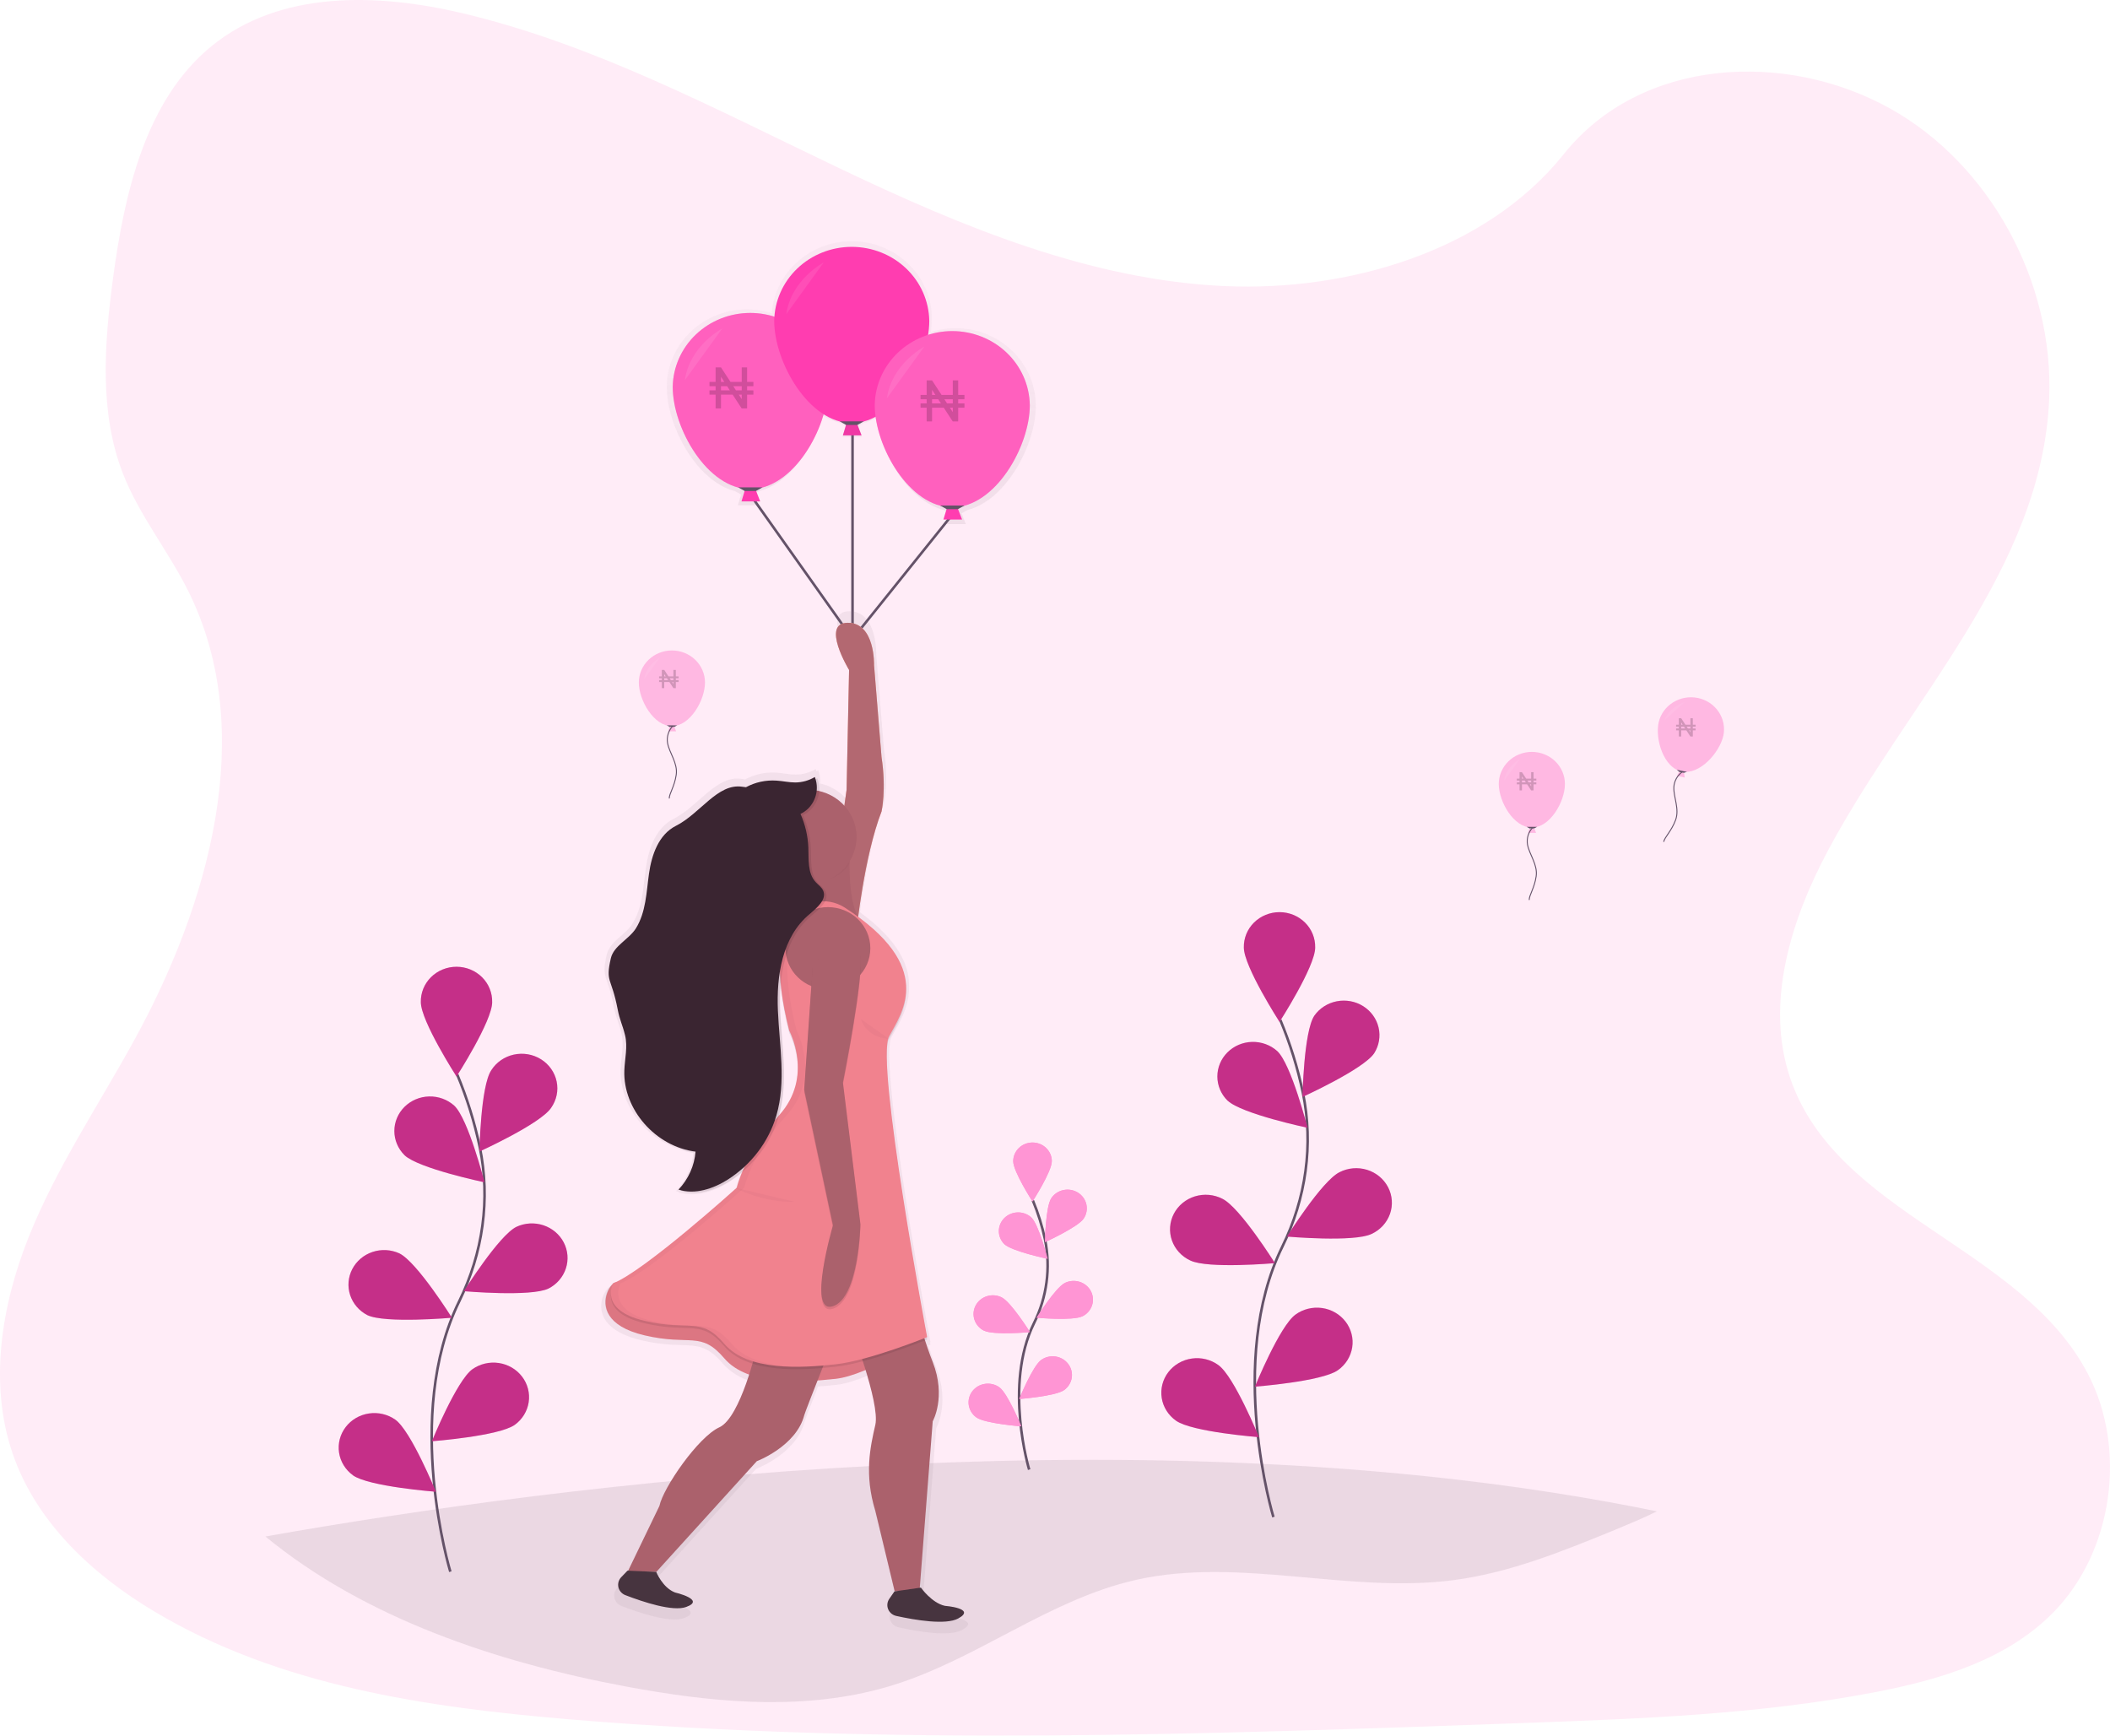 <svg width="1646" height="1354" viewBox="0 0 1646 1354" fill="none" xmlns="http://www.w3.org/2000/svg">
<g clip-path="url(#clip0)">
<path opacity="0.1" d="M1292.52 1179.07C1281.86 1184.39 1270.7 1188.99 1259.68 1193.57C1218.98 1210.22 1177.66 1227.02 1133.94 1232.74C1051.88 1243.45 967.129 1214.43 886.462 1232.49C818.878 1247.6 762.985 1293.92 696.957 1314.55C666.257 1324.13 634.313 1327.89 602.085 1327.89H597.864C593.873 1327.84 589.911 1327.75 585.979 1327.6C553.302 1326.41 520.491 1321.73 488.458 1315.74C387.314 1296.88 284.374 1262.31 207.045 1198.68C432.205 1158.76 896.012 1097.56 1292.52 1179.07Z" fill="#252223"/>
<path d="M993.384 1183.53C993.384 1183.53 956.456 1062.03 1000.31 972.652C1018.73 935.127 1024.83 892.988 1016.33 852.257C1012.27 832.918 1006.38 813.982 998.743 795.686" stroke="#535461" stroke-width="2" stroke-miterlimit="10"/>
<path d="M1025.97 739.201C1025.97 754.098 998.144 797.223 998.144 797.223C998.144 797.223 970.317 754.04 970.317 739.201C970.231 735.608 970.887 732.035 972.246 728.692C973.606 725.348 975.641 722.301 978.233 719.731C980.825 717.16 983.921 715.118 987.339 713.723C990.757 712.329 994.428 711.61 998.136 711.61C1001.85 711.61 1005.52 712.329 1008.93 713.723C1012.35 715.118 1015.45 717.16 1018.04 719.731C1020.63 722.301 1022.67 725.348 1024.03 728.692C1025.39 732.035 1026.04 735.608 1025.96 739.201H1025.97Z" fill="#FF3DB0"/>
<path d="M1072.01 821.679C1063.66 834.183 1016.09 855.767 1016.09 855.767C1016.09 855.767 1016.96 804.868 1025.31 792.364C1029.41 786.557 1035.69 782.531 1042.8 781.146C1049.92 779.76 1057.31 781.124 1063.41 784.947C1069.5 788.77 1073.81 794.749 1075.42 801.609C1077.03 808.469 1075.81 815.666 1072.01 821.665V821.679Z" fill="#FF3DB0"/>
<path d="M1069.99 962.629C1056.27 969.331 1003.97 964.703 1003.97 964.703C1003.97 964.703 1031.22 921.187 1044.95 914.485C1048.22 912.807 1051.8 911.777 1055.49 911.457C1059.18 911.137 1062.89 911.533 1066.42 912.621C1069.95 913.709 1073.21 915.468 1076.03 917.795C1078.84 920.122 1081.15 922.97 1082.82 926.172C1084.49 929.374 1085.48 932.866 1085.73 936.444C1085.99 940.022 1085.51 943.613 1084.32 947.008C1083.12 950.403 1081.24 953.533 1078.79 956.215C1076.33 958.898 1073.35 961.078 1070.01 962.629H1069.99Z" fill="#FF3DB0"/>
<path d="M1043.69 1068.94C1031.34 1077.79 978.969 1081.79 978.969 1081.79C978.969 1081.79 998.249 1034.45 1010.6 1025.58C1013.53 1023.44 1016.88 1021.89 1020.44 1021.01C1023.99 1020.13 1027.7 1019.94 1031.33 1020.45C1034.97 1020.96 1038.46 1022.17 1041.61 1023.99C1044.76 1025.82 1047.51 1028.24 1049.7 1031.1C1051.88 1033.96 1053.46 1037.21 1054.34 1040.67C1055.22 1044.12 1055.39 1047.71 1054.83 1051.23C1054.27 1054.75 1053 1058.12 1051.09 1061.16C1049.18 1064.2 1046.66 1066.85 1043.69 1068.94V1068.94Z" fill="#FF3DB0"/>
<path d="M957.668 858.654C968.685 869.025 1019.98 879.817 1019.98 879.817C1019.98 879.817 1007.41 830.397 996.393 820.011C991.062 815.227 984.013 812.653 976.75 812.839C969.487 813.025 962.588 815.956 957.525 821.005C952.463 826.055 949.639 832.823 949.657 839.864C949.676 846.904 952.535 853.658 957.623 858.683L957.668 858.654Z" fill="#FF3DB0"/>
<path d="M928.539 983.357C942.265 990.059 994.566 985.432 994.566 985.432C994.566 985.432 967.308 941.915 953.582 935.214C950.311 933.535 946.728 932.506 943.042 932.186C939.356 931.865 935.641 932.261 932.114 933.349C928.588 934.438 925.321 936.197 922.504 938.523C919.688 940.85 917.379 943.698 915.712 946.9C914.046 950.102 913.055 953.594 912.798 957.172C912.541 960.75 913.024 964.341 914.217 967.736C915.41 971.131 917.29 974.261 919.746 976.944C922.203 979.626 925.187 981.806 928.524 983.357H928.539Z" fill="#FF3DB0"/>
<path d="M917.387 1108.34C929.737 1117.18 982.112 1121.19 982.112 1121.19C982.112 1121.19 962.833 1073.84 950.483 1064.98C947.548 1062.84 944.205 1061.28 940.646 1060.4C937.087 1059.52 933.384 1059.33 929.749 1059.85C926.114 1060.36 922.62 1061.56 919.469 1063.39C916.317 1065.22 913.569 1067.63 911.385 1070.49C909.201 1073.36 907.623 1076.61 906.742 1080.06C905.861 1083.52 905.695 1087.11 906.253 1090.63C906.811 1094.14 908.082 1097.52 909.993 1100.56C911.904 1103.6 914.417 1106.24 917.387 1108.34V1108.34Z" fill="#FF3DB0"/>
<path opacity="0.25" d="M1025.97 739.201C1025.97 754.098 998.144 797.223 998.144 797.223C998.144 797.223 970.317 754.04 970.317 739.201C970.231 735.608 970.887 732.035 972.246 728.692C973.606 725.348 975.641 722.301 978.233 719.731C980.825 717.16 983.921 715.118 987.339 713.723C990.757 712.329 994.428 711.61 998.136 711.61C1001.85 711.61 1005.52 712.329 1008.93 713.723C1012.35 715.118 1015.45 717.16 1018.04 719.731C1020.63 722.301 1022.67 725.348 1024.03 728.692C1025.39 732.035 1026.04 735.608 1025.96 739.201H1025.97Z" fill="black"/>
<path opacity="0.25" d="M1072.01 821.679C1063.66 834.183 1016.09 855.767 1016.09 855.767C1016.09 855.767 1016.96 804.868 1025.31 792.364C1029.41 786.557 1035.69 782.531 1042.8 781.146C1049.92 779.76 1057.31 781.124 1063.41 784.947C1069.5 788.77 1073.81 794.749 1075.42 801.609C1077.03 808.469 1075.81 815.666 1072.01 821.665V821.679Z" fill="black"/>
<path opacity="0.25" d="M1069.99 962.629C1056.27 969.331 1003.97 964.703 1003.97 964.703C1003.97 964.703 1031.22 921.187 1044.95 914.485C1048.22 912.807 1051.8 911.777 1055.49 911.457C1059.18 911.137 1062.89 911.533 1066.42 912.621C1069.95 913.709 1073.21 915.468 1076.03 917.795C1078.84 920.122 1081.15 922.97 1082.82 926.172C1084.49 929.374 1085.48 932.866 1085.73 936.444C1085.99 940.022 1085.51 943.613 1084.32 947.008C1083.12 950.403 1081.24 953.533 1078.79 956.215C1076.33 958.898 1073.35 961.078 1070.01 962.629H1069.99Z" fill="black"/>
<path opacity="0.25" d="M1043.69 1068.94C1031.34 1077.79 978.969 1081.79 978.969 1081.79C978.969 1081.79 998.249 1034.45 1010.6 1025.58C1013.53 1023.44 1016.88 1021.89 1020.44 1021.01C1023.99 1020.13 1027.7 1019.94 1031.33 1020.45C1034.97 1020.96 1038.46 1022.17 1041.61 1023.99C1044.76 1025.82 1047.51 1028.24 1049.7 1031.1C1051.88 1033.96 1053.46 1037.21 1054.34 1040.67C1055.22 1044.12 1055.39 1047.71 1054.83 1051.23C1054.27 1054.75 1053 1058.12 1051.09 1061.16C1049.18 1064.2 1046.66 1066.85 1043.69 1068.94V1068.94Z" fill="black"/>
<path opacity="0.25" d="M957.668 858.654C968.685 869.025 1019.98 879.817 1019.98 879.817C1019.98 879.817 1007.41 830.397 996.393 820.011C991.062 815.227 984.013 812.653 976.75 812.839C969.487 813.025 962.588 815.956 957.525 821.005C952.463 826.055 949.639 832.823 949.657 839.864C949.676 846.904 952.535 853.658 957.623 858.683L957.668 858.654Z" fill="black"/>
<path opacity="0.25" d="M928.539 983.357C942.265 990.059 994.566 985.432 994.566 985.432C994.566 985.432 967.308 941.915 953.582 935.214C950.311 933.535 946.728 932.506 943.042 932.186C939.356 931.865 935.641 932.261 932.114 933.349C928.588 934.438 925.321 936.197 922.504 938.523C919.688 940.85 917.379 943.698 915.712 946.9C914.046 950.102 913.055 953.594 912.798 957.172C912.541 960.75 913.024 964.341 914.217 967.736C915.41 971.131 917.29 974.261 919.746 976.944C922.203 979.626 925.187 981.806 928.524 983.357H928.539Z" fill="black"/>
<path opacity="0.25" d="M917.387 1108.34C929.737 1117.18 982.112 1121.19 982.112 1121.19C982.112 1121.19 962.833 1073.84 950.483 1064.98C947.548 1062.84 944.205 1061.28 940.646 1060.4C937.087 1059.52 933.384 1059.33 929.749 1059.85C926.114 1060.36 922.62 1061.56 919.469 1063.39C916.317 1065.22 913.569 1067.63 911.385 1070.49C909.201 1073.36 907.623 1076.61 906.742 1080.06C905.861 1083.52 905.695 1087.11 906.253 1090.63C906.811 1094.14 908.082 1097.52 909.993 1100.56C911.904 1103.6 914.417 1106.24 917.387 1108.34V1108.34Z" fill="black"/>
<path d="M351.299 1226.14C351.299 1226.14 314.371 1104.65 358.229 1015.21C376.641 977.686 382.748 935.547 374.246 894.816C370.18 875.477 364.293 856.541 356.658 838.245" stroke="#535461" stroke-width="2" stroke-miterlimit="10"/>
<path d="M383.946 781.804C383.946 796.701 356.119 839.826 356.119 839.826C356.119 839.826 328.292 796.643 328.292 781.804C328.206 778.211 328.862 774.638 330.221 771.294C331.581 767.95 333.616 764.904 336.208 762.333C338.8 759.763 341.895 757.72 345.313 756.326C348.731 754.931 352.403 754.213 356.111 754.213C359.82 754.213 363.491 754.931 366.909 756.326C370.327 757.72 373.423 759.763 376.015 762.333C378.607 764.904 380.642 767.95 382.001 771.294C383.361 774.638 384.017 778.211 383.931 781.804H383.946Z" fill="#FF3DB0"/>
<path d="M429.93 864.282C421.577 876.786 374.006 898.37 374.006 898.37C374.006 898.37 374.875 847.47 383.227 834.966C385.166 831.898 387.719 829.236 390.736 827.139C393.753 825.041 397.173 823.55 400.794 822.753C404.415 821.956 408.163 821.869 411.819 822.497C415.475 823.126 418.965 824.457 422.082 826.413C425.198 828.368 427.88 830.908 429.968 833.884C432.056 836.859 433.509 840.209 434.24 843.737C434.972 847.265 434.967 850.898 434.227 854.424C433.486 857.95 432.025 861.297 429.93 864.267V864.282Z" fill="#FF3DB0"/>
<path d="M427.924 1005.23C414.198 1011.93 361.897 1007.31 361.897 1007.31C361.897 1007.31 389.155 963.789 402.881 957.088C409.449 954.035 416.99 953.6 423.885 955.875C430.781 958.151 436.48 962.956 439.761 969.258C443.041 975.561 443.64 982.858 441.43 989.584C439.22 996.31 434.376 1001.93 427.939 1005.23H427.924Z" fill="#FF3DB0"/>
<path d="M401.624 1111.54C389.275 1120.39 336.899 1124.39 336.899 1124.39C336.899 1124.39 356.179 1077.05 368.528 1068.19C374.465 1064 381.868 1062.26 389.125 1063.34C396.381 1064.42 402.903 1068.24 407.269 1073.96C411.635 1079.68 413.491 1086.84 412.434 1093.88C411.377 1100.92 407.491 1107.27 401.624 1111.54V1111.54Z" fill="#FF3DB0"/>
<path d="M315.583 901.256C326.6 911.628 377.958 922.376 377.958 922.376C377.958 922.376 365.384 872.956 354.367 862.57C349.037 857.786 341.988 855.212 334.725 855.398C327.462 855.584 320.562 858.515 315.5 863.564C310.438 868.614 307.614 875.382 307.632 882.423C307.651 889.463 310.51 896.217 315.598 901.242L315.583 901.256Z" fill="#FF3DB0"/>
<path d="M286.514 1025.96C300.24 1032.66 352.541 1028.03 352.541 1028.03C352.541 1028.03 325.283 984.518 311.557 977.816C304.995 974.81 297.48 974.407 290.616 976.694C283.752 978.981 278.082 983.776 274.815 990.057C271.548 996.338 270.943 1003.61 273.128 1010.31C275.314 1017.02 280.117 1022.64 286.514 1025.96V1025.96Z" fill="#FF3DB0"/>
<path d="M275.302 1150.94C287.652 1159.79 340.027 1163.79 340.027 1163.79C340.027 1163.79 320.748 1116.44 308.398 1107.55C302.461 1103.37 295.058 1101.63 287.802 1102.71C280.545 1103.79 274.024 1107.6 269.658 1113.32C265.292 1119.04 263.435 1126.2 264.492 1133.24C265.55 1140.28 269.435 1146.63 275.302 1150.91V1150.94Z" fill="#FF3DB0"/>
<path opacity="0.25" d="M383.946 781.804C383.946 796.701 356.119 839.826 356.119 839.826C356.119 839.826 328.292 796.643 328.292 781.804C328.206 778.211 328.862 774.638 330.221 771.294C331.581 767.95 333.616 764.904 336.208 762.333C338.8 759.763 341.895 757.72 345.313 756.326C348.731 754.931 352.403 754.213 356.111 754.213C359.82 754.213 363.491 754.931 366.909 756.326C370.327 757.72 373.423 759.763 376.015 762.333C378.607 764.904 380.642 767.95 382.001 771.294C383.361 774.638 384.017 778.211 383.931 781.804H383.946Z" fill="black"/>
<path opacity="0.25" d="M429.93 864.282C421.577 876.786 374.006 898.37 374.006 898.37C374.006 898.37 374.875 847.47 383.227 834.966C385.166 831.898 387.719 829.236 390.736 827.139C393.753 825.041 397.173 823.55 400.794 822.753C404.415 821.956 408.163 821.869 411.819 822.497C415.475 823.126 418.965 824.457 422.082 826.413C425.198 828.368 427.88 830.908 429.968 833.884C432.056 836.859 433.509 840.209 434.24 843.737C434.972 847.265 434.967 850.898 434.227 854.424C433.486 857.95 432.025 861.297 429.93 864.267V864.282Z" fill="black"/>
<path opacity="0.25" d="M427.924 1005.23C414.198 1011.93 361.897 1007.31 361.897 1007.31C361.897 1007.31 389.155 963.789 402.881 957.088C409.449 954.035 416.99 953.6 423.885 955.875C430.781 958.151 436.48 962.956 439.761 969.258C443.041 975.561 443.64 982.858 441.43 989.584C439.22 996.31 434.376 1001.93 427.939 1005.23H427.924Z" fill="black"/>
<path opacity="0.25" d="M401.624 1111.54C389.275 1120.39 336.899 1124.39 336.899 1124.39C336.899 1124.39 356.179 1077.05 368.528 1068.19C374.465 1064 381.868 1062.26 389.125 1063.34C396.381 1064.42 402.903 1068.24 407.269 1073.96C411.635 1079.68 413.491 1086.84 412.434 1093.88C411.377 1100.92 407.491 1107.27 401.624 1111.54V1111.54Z" fill="black"/>
<path opacity="0.25" d="M315.583 901.256C326.6 911.628 377.958 922.376 377.958 922.376C377.958 922.376 365.384 872.956 354.367 862.57C349.037 857.786 341.988 855.212 334.725 855.398C327.462 855.584 320.562 858.515 315.5 863.564C310.438 868.614 307.614 875.382 307.632 882.423C307.651 889.463 310.51 896.217 315.598 901.242L315.583 901.256Z" fill="black"/>
<path opacity="0.25" d="M286.514 1025.96C300.24 1032.66 352.541 1028.03 352.541 1028.03C352.541 1028.03 325.283 984.518 311.557 977.816C304.995 974.81 297.48 974.407 290.616 976.694C283.752 978.981 278.082 983.776 274.815 990.057C271.548 996.338 270.943 1003.61 273.128 1010.31C275.314 1017.02 280.117 1022.64 286.514 1025.96V1025.96Z" fill="black"/>
<path opacity="0.25" d="M275.302 1150.94C287.652 1159.79 340.027 1163.79 340.027 1163.79C340.027 1163.79 320.748 1116.44 308.398 1107.55C302.461 1103.37 295.058 1101.63 287.802 1102.71C280.545 1103.79 274.024 1107.6 269.658 1113.32C265.292 1119.04 263.435 1126.2 264.492 1133.24C265.55 1140.28 269.435 1146.63 275.302 1150.91V1150.94Z" fill="black"/>
<path d="M802.847 1146.51C802.847 1146.51 782.848 1080.73 806.589 1032.33C816.678 1012.08 819.72 989.216 815.256 967.155C813.053 956.697 809.866 946.457 805.735 936.563" stroke="#535461" stroke-width="2" stroke-miterlimit="10"/>
<path d="M820.51 905.927C820.51 913.992 805.451 937.36 805.451 937.36C805.451 937.36 790.392 914.021 790.392 905.927C790.392 904.01 790.782 902.111 791.539 900.34C792.296 898.569 793.406 896.959 794.805 895.604C796.204 894.248 797.865 893.172 799.693 892.439C801.521 891.705 803.48 891.327 805.458 891.327C807.437 891.327 809.396 891.705 811.224 892.439C813.052 893.172 814.713 894.248 816.112 895.604C817.511 896.959 818.621 898.569 819.378 900.34C820.135 902.111 820.525 904.01 820.525 905.927H820.51Z" fill="#FF3DB0"/>
<path d="M845.418 950.618C840.927 957.378 815.136 969.069 815.136 969.069C815.136 969.069 815.6 941.509 820.12 934.749C822.292 931.501 825.706 929.221 829.613 928.411C833.519 927.602 837.597 928.33 840.949 930.434C844.302 932.538 846.655 935.847 847.49 939.632C848.325 943.418 847.574 947.37 845.403 950.618H845.418Z" fill="#FF3DB0"/>
<path d="M844.325 1026.92C836.841 1030.54 808.58 1028.03 808.58 1028.03C808.58 1028.03 823.339 1004.48 830.763 1000.85C834.336 999.108 838.477 998.812 842.275 1000.03C846.073 1001.24 849.218 1003.87 851.016 1007.33C852.814 1010.8 853.12 1014.81 851.865 1018.49C850.61 1022.17 847.898 1025.22 844.325 1026.96V1026.92Z" fill="#FF3DB0"/>
<path d="M830.09 1084.47C823.399 1089.26 795.048 1091.44 795.048 1091.44C795.048 1091.44 805.526 1065.81 812.172 1060.98C815.384 1058.67 819.41 1057.69 823.365 1058.26C827.321 1058.83 830.881 1060.9 833.263 1064.01C835.645 1067.12 836.654 1071.02 836.067 1074.85C835.48 1078.69 833.346 1082.14 830.134 1084.45L830.09 1084.47Z" fill="#FF3DB0"/>
<path d="M783.477 970.636C789.464 976.25 817.246 982.066 817.246 982.066C817.246 982.066 810.421 955.246 804.433 949.69C801.543 947.119 797.733 945.743 793.812 945.854C789.891 945.964 786.169 947.553 783.438 950.282C780.708 953.012 779.184 956.665 779.191 960.467C779.198 964.268 780.736 967.917 783.477 970.636V970.636Z" fill="#FF3DB0"/>
<path d="M767.745 1038.14C775.229 1041.77 803.49 1039.26 803.49 1039.26C803.49 1039.26 788.731 1015.7 781.306 1012.08C777.733 1010.34 773.592 1010.04 769.794 1011.26C765.996 1012.47 762.852 1015.1 761.054 1018.56C759.255 1022.02 758.95 1026.04 760.205 1029.72C761.459 1033.4 764.172 1036.45 767.745 1038.19V1038.14Z" fill="#FF3DB0"/>
<path d="M761.697 1105.81C768.388 1110.6 796.739 1112.77 796.739 1112.77C796.739 1112.77 786.261 1087.14 779.615 1082.31C778.025 1081.17 776.218 1080.34 774.297 1079.88C772.377 1079.41 770.38 1079.31 768.421 1079.6C764.466 1080.17 760.906 1082.23 758.524 1085.35C756.142 1088.46 755.133 1092.36 755.72 1096.19C756.307 1100.03 758.441 1103.48 761.652 1105.78L761.697 1105.81Z" fill="#FF3DB0"/>
<path opacity="0.5" d="M820.51 905.927C820.51 913.992 805.451 937.36 805.451 937.36C805.451 937.36 790.392 914.021 790.392 905.927C790.392 904.01 790.782 902.111 791.539 900.34C792.296 898.569 793.406 896.959 794.805 895.604C796.204 894.248 797.865 893.172 799.693 892.439C801.521 891.705 803.48 891.327 805.458 891.327C807.437 891.327 809.396 891.705 811.224 892.439C813.052 893.172 814.713 894.248 816.112 895.604C817.511 896.959 818.621 898.569 819.378 900.34C820.135 902.111 820.525 904.01 820.525 905.927H820.51Z" fill="white"/>
<path opacity="0.5" d="M845.418 950.618C840.927 957.378 815.136 969.069 815.136 969.069C815.136 969.069 815.6 941.509 820.12 934.749C822.292 931.501 825.706 929.221 829.613 928.411C833.519 927.602 837.597 928.33 840.949 930.434C844.302 932.538 846.655 935.847 847.49 939.632C848.325 943.418 847.574 947.37 845.403 950.618H845.418Z" fill="white"/>
<path opacity="0.5" d="M844.325 1026.92C836.841 1030.54 808.58 1028.03 808.58 1028.03C808.58 1028.03 823.339 1004.48 830.763 1000.85C834.336 999.108 838.477 998.812 842.275 1000.03C846.073 1001.24 849.218 1003.87 851.016 1007.33C852.814 1010.8 853.12 1014.81 851.865 1018.49C850.61 1022.17 847.898 1025.22 844.325 1026.96V1026.92Z" fill="white"/>
<path opacity="0.5" d="M830.09 1084.47C823.399 1089.26 795.048 1091.44 795.048 1091.44C795.048 1091.44 805.526 1065.81 812.172 1060.98C815.384 1058.67 819.41 1057.69 823.365 1058.26C827.321 1058.83 830.881 1060.9 833.263 1064.01C835.645 1067.12 836.654 1071.02 836.067 1074.85C835.48 1078.69 833.346 1082.14 830.134 1084.45L830.09 1084.47Z" fill="white"/>
<path opacity="0.5" d="M783.477 970.636C789.464 976.25 817.246 982.066 817.246 982.066C817.246 982.066 810.421 955.246 804.433 949.69C801.543 947.119 797.733 945.743 793.812 945.854C789.891 945.964 786.169 947.553 783.438 950.282C780.708 953.012 779.184 956.665 779.191 960.467C779.198 964.268 780.736 967.917 783.477 970.636V970.636Z" fill="white"/>
<path opacity="0.5" d="M767.745 1038.14C775.229 1041.77 803.49 1039.26 803.49 1039.26C803.49 1039.26 788.731 1015.7 781.306 1012.08C777.733 1010.34 773.592 1010.04 769.794 1011.26C765.996 1012.47 762.852 1015.1 761.054 1018.56C759.255 1022.02 758.95 1026.04 760.205 1029.72C761.459 1033.4 764.172 1036.45 767.745 1038.19V1038.14Z" fill="white"/>
<path opacity="0.5" d="M761.697 1105.81C768.388 1110.6 796.739 1112.77 796.739 1112.77C796.739 1112.77 786.261 1087.14 779.615 1082.31C778.025 1081.17 776.218 1080.34 774.297 1079.88C772.377 1079.41 770.38 1079.31 768.421 1079.6C764.466 1080.17 760.906 1082.23 758.524 1085.35C756.142 1088.46 755.133 1092.36 755.72 1096.19C756.307 1100.03 758.441 1103.48 761.652 1105.78L761.697 1105.81Z" fill="white"/>
<path d="M665.059 335.717V498.454L742.777 401.616" stroke="#535461" stroke-width="2" stroke-miterlimit="10"/>
<path d="M585.949 386.82L665.059 498.454" stroke="#535461" stroke-width="2" stroke-miterlimit="10"/>
<g opacity="0.7">
<path opacity="0.7" d="M808.011 316.585C808.004 307.026 805.664 297.604 801.182 289.088C796.699 280.573 790.202 273.206 782.221 267.589C774.239 261.972 764.999 258.264 755.256 256.769C745.514 255.273 735.544 256.032 726.162 258.983C726.677 255.578 726.942 252.141 726.955 248.699C726.944 233.018 720.658 217.952 709.419 206.67C698.18 195.388 682.864 188.769 666.692 188.205C650.521 187.642 634.754 193.177 622.707 203.648C610.661 214.118 603.274 228.707 602.1 244.347C592.715 241.387 582.741 240.622 572.992 242.114C563.243 243.605 553.997 247.312 546.01 252.93C538.022 258.548 531.521 265.918 527.036 274.438C522.551 282.957 520.211 292.384 520.206 301.949C520.206 332.41 543.303 375.564 573.42 383.179L578.105 385.776L575.561 394.218H590.619L587.386 385.79L592.041 383.208C615.303 377.29 634.388 350.136 641.857 324.084C645.948 326.725 650.452 328.709 655.195 329.959L659.88 332.555L657.335 340.997H672.394L669.116 332.541L673.771 329.959C677.237 329.059 680.575 327.749 683.71 326.057C687.737 355.285 709.157 390.954 736.236 397.844L740.921 400.441L738.376 408.883H753.435L750.156 400.426L754.812 397.844C784.974 390.2 808.011 346.974 808.011 316.585Z" fill="url(#paint0_linear)"/>
</g>
<path d="M592.999 391.157H578.435L580.98 382.686H589.721L592.999 391.157Z" fill="#FF3DB0"/>
<path d="M645.764 301.833C645.764 334.209 618.686 381.613 585.276 381.613C551.865 381.613 524.787 334.18 524.787 301.833C525.037 286.448 531.519 271.776 542.834 260.982C554.149 250.188 569.39 244.138 585.268 244.138C601.146 244.138 616.387 250.188 627.702 260.982C639.018 271.776 645.5 286.448 645.749 301.833H645.764Z" fill="#FF3DB0"/>
<path opacity="0.2" d="M645.764 301.833C645.764 334.209 618.686 381.613 585.276 381.613C551.865 381.613 524.787 334.18 524.787 301.833C525.037 286.448 531.519 271.776 542.834 260.982C554.149 250.188 569.39 244.138 585.268 244.138C601.146 244.138 616.387 250.188 627.702 260.982C639.018 271.776 645.5 286.448 645.749 301.833H645.764Z" fill="white"/>
<path opacity="0.2" d="M582.815 297.953H587.715V301.293H582.815V304.545H587.715V307.885H582.815V318.608H578.552L571.543 307.885H562.446V318.608H558.228V307.885H553.46V304.545H558.228V301.293H553.46V297.953H558.228V286.615H562.446L569.851 297.953H578.618V286.615H582.815V297.953ZM562.446 304.545H569.368L567.236 301.293H562.446V304.545ZM574.136 304.545H578.618V301.293H572.026L574.136 304.545ZM562.446 297.953H565.061L562.446 293.954V297.953ZM578.618 311.379V307.885H576.333L578.618 311.379Z" fill="black"/>
<path d="M589.721 383.049H580.979L575.875 380.22H594.826L589.721 383.049Z" fill="#535461"/>
<path opacity="0.1" d="M563.436 256.271C563.436 256.271 537.989 269.688 534.292 296.524Z" fill="white"/>
<path d="M672.094 339.634H657.53L660.074 331.163H668.816L672.094 339.634Z" fill="#FF3DB0"/>
<path opacity="0.07" d="M672.094 339.634H657.53L660.074 331.163H668.816L672.094 339.634Z" fill="black"/>
<path d="M724.934 250.28C724.934 282.656 697.856 330.06 664.445 330.06C631.035 330.06 603.957 282.627 603.957 250.28C604.206 234.896 610.688 220.223 622.004 209.429C633.319 198.635 648.56 192.586 664.438 192.586C680.316 192.586 695.557 198.635 706.872 209.429C718.187 220.223 724.669 234.896 724.919 250.28H724.934Z" fill="#FF3DB0"/>
<path d="M668.816 331.511H660.074L654.97 328.697H673.921L668.816 331.511Z" fill="#535461"/>
<path opacity="0.1" d="M642.576 204.747C642.576 204.747 617.129 218.165 613.432 245Z" fill="white"/>
<path d="M750.531 405.329H735.951L738.511 396.858H747.253L750.531 405.329Z" fill="#FF3DB0"/>
<path d="M803.355 315.99C803.355 348.366 776.277 395.77 742.867 395.77C709.456 395.77 682.378 348.337 682.378 315.99C682.628 300.605 689.11 285.933 700.425 275.139C711.74 264.345 726.981 258.295 742.859 258.295C758.737 258.295 773.978 264.345 785.293 275.139C796.609 285.933 803.091 300.605 803.34 315.99H803.355Z" fill="#FF3DB0"/>
<path opacity="0.2" d="M803.355 315.99C803.355 348.366 776.277 395.77 742.867 395.77C709.456 395.77 682.378 348.337 682.378 315.99C682.628 300.605 689.11 285.933 700.425 275.139C711.74 264.345 726.981 258.295 742.859 258.295C758.737 258.295 773.978 264.345 785.293 275.139C796.609 285.933 803.091 300.605 803.34 315.99H803.355Z" fill="white"/>
<path d="M747.253 397.22H738.511L733.406 394.392H752.357L747.253 397.22Z" fill="#535461"/>
<path opacity="0.1" d="M721.012 270.443C721.012 270.443 695.565 283.86 691.868 310.695Z" fill="white"/>
<path d="M739.933 1261.46C729.455 1259.14 720.848 1246.95 720.848 1246.95L719.994 1247.08L730.323 1114.2C730.323 1114.2 741.28 1094.89 730.323 1066.88C728.137 1061.31 726.087 1055.46 724.171 1049.68L725.832 1049.01L725.503 1047.21L725.832 1047.08C725.832 1047.08 693.964 877.83 693.664 822.738C693.664 816.08 694.278 811.323 695.505 809.045C700.535 799.747 709.546 786.373 709.172 769.677C709.501 753.373 701.074 733.776 670.852 711.655C673.262 693.088 679.204 653.996 689.533 627.524C689.533 627.524 693.515 610.117 689.533 584.007L683.545 510.624C683.545 510.624 684.548 476.826 662.589 476.826C640.63 476.826 663.592 514.541 663.592 514.541L661.601 610.132C661.601 610.132 660.943 615.078 659.82 622.853C654.536 617.057 647.537 612.98 639.777 611.176C640.086 607.682 639.574 604.166 638.28 600.892C637.831 601.167 637.367 601.414 636.903 601.661C636.723 601.08 636.514 600.5 636.289 599.934C631.616 602.741 626.235 604.247 620.737 604.286C615.707 604.286 610.767 603.111 605.768 602.748C597.284 602.171 588.811 604 581.384 608.014C580.351 607.912 579.303 607.782 578.255 607.637C558.646 604.736 545.01 628.96 525.371 638.867C511.599 645.815 506.031 662.076 503.875 676.958C501.72 691.841 501.465 707.695 493.397 720.605C487.919 729.425 475.659 734.516 473.354 744.554C468.863 764.136 473.848 759.306 478.833 785.372C480.479 793.989 482.62 797.426 484.715 805.955C486.991 815.152 484.476 824.813 484.132 834.212C483.263 858.973 499.699 882.878 522.526 893.525C528.276 896.473 534.477 898.506 540.893 899.545C539.864 910.615 535.103 921.049 527.346 929.237C528.11 929.484 528.843 929.687 529.652 929.861L529.337 930.195C542.51 934.372 557.059 929.542 568.675 922.202C572.062 920.053 575.297 917.689 578.36 915.124C576.562 919.222 575.1 923.451 573.989 927.772L573.899 927.859L571.504 927.294C571.504 927.294 572.193 927.671 573.435 928.28C566.819 934.227 501.9 992.293 476.947 1003.39C471.453 1003.51 453.491 1034.56 500.253 1045.59C537.121 1054.29 545.159 1041.73 564.02 1063.94C569.317 1069.88 576.145 1074.36 583.809 1076.92C578.42 1093.57 569.903 1114.47 560.023 1118.98C543.079 1126.71 515.117 1167.26 512.123 1181.75L487.095 1233.43H486.631L481.557 1238.7C480.546 1239.75 479.814 1241.02 479.425 1242.41C479.036 1243.79 479.001 1245.25 479.324 1246.65C479.647 1248.05 480.317 1249.36 481.278 1250.45C482.238 1251.54 483.459 1252.39 484.835 1252.93C499.295 1258.51 522.826 1266.26 533.469 1262.4C549.41 1256.6 524.487 1250.79 524.487 1250.79C514.518 1246.94 509.519 1234.37 509.519 1234.37L589.721 1146.02C589.721 1146.02 621.156 1134.21 627.577 1109.34C627.981 1107.76 632.712 1095.56 638.16 1081.68C643.25 1081.31 648.084 1080.83 652.485 1080.37C659.61 1079.6 668.053 1076.87 676.615 1073.28C681.809 1090.29 686.27 1108.74 684.369 1117.05C680.387 1134.46 675.387 1156.64 684.369 1185.61L699.816 1249.82H701.224L699.637 1250.05L695.52 1255.96C694.682 1257.16 694.159 1258.54 693.996 1259.98C693.834 1261.42 694.038 1262.88 694.59 1264.23C695.142 1265.57 696.025 1266.77 697.163 1267.71C698.301 1268.65 699.659 1269.31 701.119 1269.62C716.312 1272.96 740.681 1277.04 750.516 1271.62C765.514 1263.43 739.933 1261.46 739.933 1261.46ZM608.582 787.563C608.25 780.562 608.355 773.547 608.896 766.559C610.194 779.278 612.476 791.885 615.722 804.273C620.069 813.165 622.416 822.851 622.608 832.689C622.492 846.437 617.213 859.674 607.759 869.925L607.669 870.012C615.063 843.351 609.839 815.137 608.582 787.548V787.563Z" fill="url(#paint1_linear)"/>
<path d="M616.605 728.351C608.013 742.436 609.57 768.183 621.5 815.268C621.5 815.268 635.136 851.14 607.863 881.34C580.59 911.541 574.752 937.912 574.752 937.912C574.752 937.912 489.131 989.319 478.324 1012.47C494.4 978.019 441.62 1027.34 502.678 1041.73C538.708 1050.23 546.506 1037.96 565.008 1059.66C583.509 1081.36 625.392 1078.51 651.692 1075.7C677.992 1072.88 722.794 1042.67 722.794 1042.67C722.794 1042.67 673.127 839.753 683.875 819.924C694.009 801.169 730.458 765.529 659.057 719.372C644.791 710.234 625.302 714.092 616.605 728.351Z" fill="#F0898B"/>
<path opacity="0.1" d="M616.605 728.351C608.013 742.436 609.57 768.183 621.5 815.268C621.5 815.268 635.136 851.14 607.863 881.34C580.59 911.541 574.753 937.912 574.753 937.912C574.753 937.912 488.577 989.087 478.324 1012.47C493.427 978.019 441.62 1027.34 502.678 1041.73C538.708 1050.23 546.506 1037.96 565.008 1059.66C583.509 1081.36 625.392 1078.51 651.692 1075.7C677.992 1072.88 722.794 1042.67 722.794 1042.67C722.794 1042.67 673.127 839.753 683.875 819.924C694.009 801.169 730.458 765.529 659.057 719.372C644.791 710.234 625.302 714.092 616.605 728.351Z" fill="black"/>
<path d="M590.38 1051.21C590.38 1051.21 577.716 1105.96 561.161 1113.5C544.605 1121.04 517.332 1160.69 514.413 1174.84L489.58 1226.28H512.033L590.38 1139.94C590.38 1139.94 621.111 1128.34 627.398 1104.07C628.371 1100.3 654.671 1034.23 654.671 1034.23L590.38 1051.21Z" fill="#A26565"/>
<path d="M663.368 1034.23C663.368 1034.23 686.749 1094.63 682.827 1111.63C678.905 1128.63 674.055 1150.33 682.827 1178.64L697.93 1241.41L717.39 1240.47L727.613 1108.8C727.613 1108.8 738.331 1089.94 727.613 1062.56C716.896 1035.17 709.112 1001.21 709.112 1001.21L663.368 1034.23Z" fill="#A26565"/>
<path d="M668.217 725.595C668.217 725.595 674.055 668.023 687.677 633.094C687.677 633.094 691.569 616.108 687.677 590.622L681.839 518.892C681.839 518.892 682.812 485.863 661.392 485.863C639.971 485.863 662.365 522.678 662.365 522.678L660.419 616.122C660.419 616.122 647.755 711.452 638.998 721.838L668.217 725.595Z" fill="#FDB797"/>
<path opacity="0.9" d="M668.217 725.595C668.217 725.595 674.055 668.023 687.677 633.094C687.677 633.094 691.569 616.108 687.677 590.622L681.839 518.892C681.839 518.892 682.812 485.863 661.392 485.863C639.971 485.863 662.365 522.678 662.365 522.678L660.419 616.122C660.419 616.122 647.755 711.452 638.998 721.838L668.217 725.595Z" fill="#A26565"/>
<path d="M663.368 657.637C663.368 657.637 659.476 702.938 671.166 718.038C671.166 718.038 643.893 703.881 620.527 716.152C620.527 716.152 635.136 677.452 630.272 660.466L663.368 657.637Z" fill="#A26565"/>
<path opacity="0.1" d="M616.605 718.908C608.013 732.993 603.717 758.74 615.647 805.825C615.647 805.825 635.107 841.697 607.848 871.897C580.59 902.098 574.737 928.469 574.737 928.469C574.737 928.469 502.663 993.598 478.309 1003.03C478.309 1003.03 466.618 1023.78 502.663 1032.28C538.708 1040.78 546.491 1028.51 564.993 1050.21C583.494 1071.91 625.377 1069.07 651.677 1066.26C677.977 1063.44 723.258 1045.02 723.258 1045.02C723.258 1045.02 682.842 830.339 693.545 810.481C703.678 791.726 730.383 756.086 658.997 709.929C644.791 700.791 625.302 704.664 616.605 718.908Z" fill="black"/>
<path d="M616.605 717.022C608.013 731.107 603.717 756.854 615.647 803.939C615.647 803.939 635.107 839.811 607.848 870.012C580.59 900.212 574.737 926.583 574.737 926.583C574.737 926.583 502.663 991.712 478.309 1001.14C478.309 1001.14 466.618 1021.9 502.663 1030.4C538.708 1038.9 546.491 1026.63 564.993 1048.33C583.494 1070.03 625.377 1067.18 651.677 1064.37C677.977 1061.56 723.258 1043.13 723.258 1043.13C723.258 1043.13 682.842 828.453 693.545 808.595C703.678 789.84 730.383 754.2 658.997 708.044C644.791 698.905 625.302 702.764 616.605 717.022Z" fill="#F0898B"/>
<path d="M645.839 771.853C664.126 771.853 678.95 757.488 678.95 739.767C678.95 722.046 664.126 707.681 645.839 707.681C627.553 707.681 612.728 722.046 612.728 739.767C612.728 757.488 627.553 771.853 645.839 771.853Z" fill="#A26565"/>
<path opacity="0.1" d="M634.149 752.967L627.338 852.068L649.791 957.784C649.791 957.784 629.344 1027.63 649.791 1021.01C670.238 1014.4 671.211 956.841 671.211 956.841L657.53 846.455C657.53 846.455 674.085 763.396 671.166 746.367C668.247 729.338 634.149 752.967 634.149 752.967Z" fill="black"/>
<path d="M634.149 751.081L627.338 850.183L649.791 955.899C649.791 955.899 629.299 1025.74 649.731 1019.07C670.163 1012.4 671.211 954.956 671.211 954.956L657.575 844.526C657.575 844.526 674.13 761.467 671.211 744.438C668.292 727.408 634.149 751.081 634.149 751.081Z" fill="#A26565"/>
<path opacity="0.03" d="M629.763 688.345C643.549 688.345 656.093 684.53 662.694 673.84C662.784 665.499 663.308 659.508 663.308 659.508L630.197 662.409C632.292 669.662 631.14 675.928 628.7 686.474C629.403 686.459 629.149 688.345 629.763 688.345Z" fill="black"/>
<path d="M630.257 689.752C651.238 689.752 668.247 673.27 668.247 652.937C668.247 632.605 651.238 616.122 630.257 616.122C609.275 616.122 592.266 632.605 592.266 652.937C592.266 673.27 609.275 689.752 630.257 689.752Z" fill="#A26565"/>
<path opacity="0.03" d="M671.645 794.975C671.645 794.975 674.639 809.132 693.56 810.554Z" fill="black"/>
<path opacity="0.03" d="M570.846 1048.39C552.344 1026.63 544.546 1038.94 508.516 1030.46C472.486 1021.97 484.102 1001.2 484.102 1001.2C508.456 991.756 580.53 926.641 580.53 926.641C580.53 926.641 586.368 900.212 613.641 870.07C640.914 839.927 621.44 803.997 621.44 803.997C609.465 756.927 613.791 731.165 622.398 717.08C624.766 713.22 628.045 709.959 631.967 707.565C635.888 705.172 640.34 703.716 644.956 703.315C639.354 702.74 633.699 703.731 628.66 706.17C623.62 708.61 619.406 712.395 616.515 717.08C607.923 731.165 603.627 756.912 615.557 803.997C615.557 803.997 635.017 839.869 607.759 870.07C580.5 900.27 574.648 926.641 574.648 926.641C574.648 926.641 502.573 991.77 478.219 1001.2C478.219 1001.2 466.528 1021.96 502.573 1030.46C538.618 1038.96 546.402 1026.69 564.903 1048.39C577.701 1063.4 601.666 1066.68 623.94 1066.33C603.522 1066.01 582.521 1062.09 570.846 1048.39Z" fill="black"/>
<path opacity="0.1" d="M644.043 695.598C642.815 692.958 640.196 691.246 638.22 689.056C631.798 681.992 632.906 671.403 632.532 661.989C632.152 652.996 630.077 644.147 626.41 635.879C628.708 634.775 630.797 633.303 632.592 631.527C635.698 628.318 637.812 624.329 638.693 620.013C639.574 615.697 639.187 611.228 637.576 607.115C633.008 609.863 627.746 611.339 622.368 611.379C617.458 611.379 612.623 610.233 607.714 609.929C599.418 609.363 591.132 611.153 583.868 615.078C582.851 614.977 581.833 614.861 580.875 614.701C561.7 611.887 548.378 635.545 529.188 645.235C515.716 652.038 510.282 667.907 508.231 682.471C506.181 697.034 505.866 712.526 498.053 725.131C492.694 733.747 480.704 738.723 478.458 748.543C474.073 767.69 478.937 762.961 483.802 788.447C485.419 796.875 487.5 800.24 489.55 808.567C491.766 817.56 489.311 826.945 488.982 836.127C487.919 866.472 513.44 895.527 544.531 899.342C543.653 910.4 538.966 920.852 531.223 929.02C544.096 933.11 558.332 928.382 569.678 921.201C588.057 909.424 601.471 891.654 607.489 871.114C615.138 844.801 609.869 816.835 608.657 789.521C607.444 762.207 611.89 731.833 633.325 714.092C639.298 709.103 647.261 702.575 644.043 695.598Z" fill="black"/>
<path d="M642.097 694.684C640.869 692.044 638.25 690.332 636.274 688.142C629.853 681.078 630.96 670.489 630.586 661.075C630.206 652.083 628.131 643.233 624.464 634.965C626.762 633.861 628.852 632.39 630.646 630.613C633.757 627.402 635.875 623.407 636.756 619.085C637.637 614.764 637.247 610.289 635.63 606.172C631.062 608.92 625.8 610.396 620.422 610.436C615.512 610.436 610.678 609.29 605.768 608.986C597.472 608.421 589.186 610.21 581.923 614.135C580.905 614.034 579.887 613.918 578.929 613.758C559.754 610.944 546.432 634.602 527.242 644.292C513.77 651.095 508.336 666.964 506.285 681.528C504.235 696.091 503.92 711.583 496.107 724.188C490.748 732.804 478.758 737.78 476.513 747.6C472.127 766.747 476.992 762.018 481.856 787.505C483.473 795.932 485.554 799.298 487.604 807.624C489.82 816.617 487.365 826.002 487.036 835.184C485.973 865.529 511.495 894.584 542.585 898.399C541.707 909.457 537.02 919.909 529.277 928.077C542.151 932.168 556.386 927.439 567.732 920.259C586.156 908.511 599.62 890.75 605.678 870.2C613.327 843.887 608.058 815.921 606.846 788.607C605.633 761.293 610.079 730.919 631.514 713.179C637.352 708.16 645.315 701.632 642.097 694.684Z" fill="#252223"/>
<path d="M511.914 1226.29C511.914 1226.29 516.779 1238.57 526.523 1242.34C526.523 1242.34 550.877 1247.99 535.295 1253.67C524.817 1257.45 501.9 1249.87 487.754 1244.41C486.421 1243.88 485.239 1243.04 484.311 1241.97C483.382 1240.9 482.733 1239.63 482.419 1238.26C482.104 1236.9 482.134 1235.48 482.505 1234.13C482.876 1232.78 483.578 1231.53 484.551 1230.5L489.505 1225.35L511.914 1226.29Z" fill="#333333"/>
<path d="M718.393 1238.57C718.393 1238.57 726.82 1250.5 737.044 1252.77C737.044 1252.77 762.012 1254.7 747.522 1262.63C737.882 1267.91 714.052 1263.94 699.203 1260.67C697.778 1260.36 696.453 1259.72 695.343 1258.8C694.233 1257.88 693.371 1256.71 692.833 1255.39C692.295 1254.07 692.096 1252.65 692.254 1251.24C692.412 1249.84 692.922 1248.49 693.739 1247.31L697.766 1241.51L718.393 1238.57Z" fill="#333333"/>
<path opacity="0.03" d="M572.298 926.235C572.298 926.235 594.751 938.506 620.018 937.563Z" fill="black"/>
<path opacity="0.3" d="M527.421 570.546H521.209L522.287 566.92H526.029L527.421 570.546Z" fill="#FF3DB0"/>
<path opacity="0.3" d="M549.964 532.411C549.964 546.192 538.408 566.499 524.158 566.499C509.908 566.499 498.352 546.192 498.352 532.455C498.352 525.823 501.071 519.462 505.91 514.772C510.75 510.082 517.314 507.448 524.158 507.448C531.002 507.448 537.566 510.082 542.406 514.772C547.245 519.462 549.964 525.823 549.964 532.455V532.411Z" fill="#FF3DB0"/>
<path opacity="0.2" d="M527.209 527.669H529.387V529.153H527.209V530.599H529.387V532.083H527.209V536.849H525.315L522.199 532.083H518.156V536.849H516.281V532.083H514.162V530.599H516.281V529.153H514.162V527.669H516.281V522.63H518.156L521.447 527.669H525.344V522.63H527.209V527.669ZM518.156 530.599H521.233L520.285 529.153H518.156V530.599ZM523.352 530.599H525.344V529.153H522.414L523.352 530.599ZM518.156 527.669H519.319L518.156 525.892V527.669ZM525.344 533.636V532.083H524.328L525.344 533.636Z" fill="black"/>
<path d="M526.029 567.079H522.287L520.117 565.876H528.2L526.029 567.079Z" fill="#535461"/>
<path opacity="0.1" d="M514.818 512.989C514.818 512.989 503.935 518.718 502.379 530.163Z" fill="white"/>
<path d="M524.802 566.398C523.157 568.157 521.938 570.249 521.234 572.523C520.529 574.796 520.357 577.194 520.73 579.54C522.092 587.431 528.873 595.322 527.511 604.518C526.149 613.715 522.077 619.024 522.077 622.926" stroke="#535461" stroke-width="0.75" stroke-miterlimit="10"/>
<path opacity="0.3" d="M1198.26 649.732H1192.03L1193.13 646.105H1196.85L1198.26 649.732Z" fill="#FF3DB0"/>
<path opacity="0.3" d="M1220.79 611.597C1220.79 625.406 1209.23 645.641 1194.98 645.641C1180.73 645.641 1169.18 625.333 1169.18 611.597C1169.18 604.964 1171.9 598.604 1176.74 593.914C1181.57 589.224 1188.14 586.589 1194.98 586.589C1201.83 586.589 1208.39 589.224 1213.23 593.914C1218.07 598.604 1220.79 604.964 1220.79 611.597V611.597Z" fill="#FF3DB0"/>
<path opacity="0.2" d="M1196.31 607.449H1198.49V608.934H1196.31V610.379H1198.49V611.863H1196.31V616.629H1194.42L1191.3 611.863H1187.26V616.629H1185.39V611.863H1183.27V610.379H1185.39V608.934H1183.27V607.449H1185.39V602.41H1187.26L1190.55 607.449H1194.45V602.41H1196.31V607.449ZM1187.26 610.379H1190.34L1189.39 608.934H1187.26V610.379ZM1192.46 610.379H1194.45V608.934H1191.52L1192.46 610.379ZM1187.26 607.449H1188.42L1187.26 605.672V607.449ZM1194.45 613.416V611.863H1193.43L1194.45 613.416Z" fill="black"/>
<path d="M1196.85 646.265H1193.13L1190.96 645.061H1199.04L1196.85 646.265Z" fill="#535461"/>
<path opacity="0.1" d="M1185.66 592.174C1185.66 592.174 1174.78 597.904 1173.22 609.348Z" fill="white"/>
<path d="M1195.64 645.583C1194 647.342 1192.78 649.435 1192.07 651.708C1191.37 653.982 1191.2 656.379 1191.57 658.725C1192.93 666.616 1199.71 674.507 1198.35 683.703C1196.99 692.9 1192.92 698.209 1192.92 702.111" stroke="#535461" stroke-width="0.75" stroke-miterlimit="10"/>
<path opacity="0.3" d="M1314.24 606.578L1308.15 605.33L1309.99 602.009L1313.64 602.763L1314.24 606.578Z" fill="#FF3DB0"/>
<path opacity="0.3" d="M1344.43 573.752C1341.44 587.271 1325.86 604.75 1311.9 601.893C1297.95 599.035 1290.95 576.914 1293.94 563.41C1295.45 557.013 1299.49 551.448 1305.2 547.914C1310.9 544.379 1317.81 543.159 1324.44 544.516C1331.06 545.873 1336.87 549.698 1340.61 555.167C1344.35 560.637 1345.72 567.311 1344.43 573.752Z" fill="#FF3DB0"/>
<path opacity="0.2" d="M1320.55 565.383H1322.73V566.868H1320.55V568.313H1322.73V569.797H1320.55V574.563H1318.66L1315.54 569.797H1311.5V574.563H1309.63V569.797H1307.51V568.313H1309.63V566.868H1307.51V565.383H1309.63V560.344H1311.5L1314.79 565.383H1318.69V560.344H1320.55V565.383ZM1311.5 568.313H1314.58L1313.63 566.868H1311.5V568.313ZM1316.7 568.313H1318.69V566.868H1315.76L1316.7 568.313ZM1311.5 565.383H1312.66L1311.5 563.606V565.383ZM1318.69 571.35V569.797H1317.67L1318.69 571.35Z" fill="black"/>
<path d="M1313.61 602.908L1309.96 602.168L1308.09 600.544L1315.99 602.168L1313.61 602.908Z" fill="#535461"/>
<path opacity="0.1" d="M1314.21 547.744C1314.21 547.744 1302.34 551.167 1298.37 562.046Z" fill="white"/>
<path d="M1312.56 601.994C1310.58 603.385 1308.94 605.187 1307.76 607.27C1306.59 609.353 1305.9 611.663 1305.77 614.034C1305.41 622.026 1310.36 631.107 1307.07 639.839C1303.78 648.571 1298.67 652.894 1297.83 656.752" stroke="#535461" stroke-width="0.75" stroke-miterlimit="10"/>
<path opacity="0.2" d="M747.471 308.107H752.371V311.447H747.471V314.699H752.371V318.039H747.471V328.761H743.209L736.199 318.039H727.103V328.761H722.884V318.039H718.116V314.699H722.884V311.447H718.116V308.107H722.884V296.769H727.103L734.507 308.107H743.275V296.769H747.471V308.107ZM727.103 314.699H734.024L731.893 311.447H727.103V314.699ZM738.792 314.699H743.275V311.447H736.683L738.792 314.699ZM727.103 308.107H729.717L727.103 304.108V308.107ZM743.275 321.532V318.039H740.989L743.275 321.532Z" fill="black"/>
</g>
<path opacity="0.1" d="M956.356 223.233C850.836 218.739 750.326 176.844 654.361 131.046C558.396 85.249 463.32 34.492 360.334 10.214C294.085 -5.398 218.324 -7.564 164.951 36.049C113.575 78.051 96.984 150.633 88.069 217.862C81.353 268.493 77.406 321.703 95.789 369.166C108.564 402.055 131.244 429.717 146.932 461.227C201.484 570.905 162.956 706.132 103.786 813.197C76.109 863.435 43.874 911.345 22.475 964.824C1.077 1018.3 -8.828 1079.55 9.89 1134.09C28.462 1188.15 72.686 1228.76 120.596 1257.32C217.916 1315.32 332.599 1331.94 444.427 1341.34C691.987 1362.07 940.857 1353.12 1189.06 1344.17C1280.92 1340.82 1373.17 1337.44 1463.54 1319.98C1513.7 1310.29 1565.5 1294.91 1601.92 1257.76C1648.17 1210.61 1659.63 1130.76 1628.64 1071.57C1576.66 972.397 1432.93 947.761 1396.6 841.324C1376.6 782.742 1397.14 717.483 1426.2 663.146C1488.55 546.574 1593.05 444.326 1598.56 311.086C1602.34 219.58 1552.1 127.931 1474.43 84.64C1393.01 39.254 1280.11 44.965 1220.04 120.089C1158.22 197.451 1049.52 227.207 956.356 223.233Z" fill="#FF3DB0"/>
<defs>
<linearGradient id="paint0_linear" x1="664.116" y1="408.897" x2="664.116" y2="188.124" gradientUnits="userSpaceOnUse">
<stop stop-color="#808080" stop-opacity="0.25"/>
<stop offset="0.54" stop-color="#808080" stop-opacity="0.12"/>
<stop offset="1" stop-color="#808080" stop-opacity="0.1"/>
</linearGradient>
<linearGradient id="paint1_linear" x1="140883" y1="643103" x2="140883" y2="204803" gradientUnits="userSpaceOnUse">
<stop stop-color="#808080" stop-opacity="0.25"/>
<stop offset="0.54" stop-color="#808080" stop-opacity="0.12"/>
<stop offset="1" stop-color="#808080" stop-opacity="0.1"/>
</linearGradient>
<clipPath id="clip0">
<rect x="207" y="188.124" width="1138" height="1139.71" fill="white"/>
</clipPath>
</defs>
</svg>
